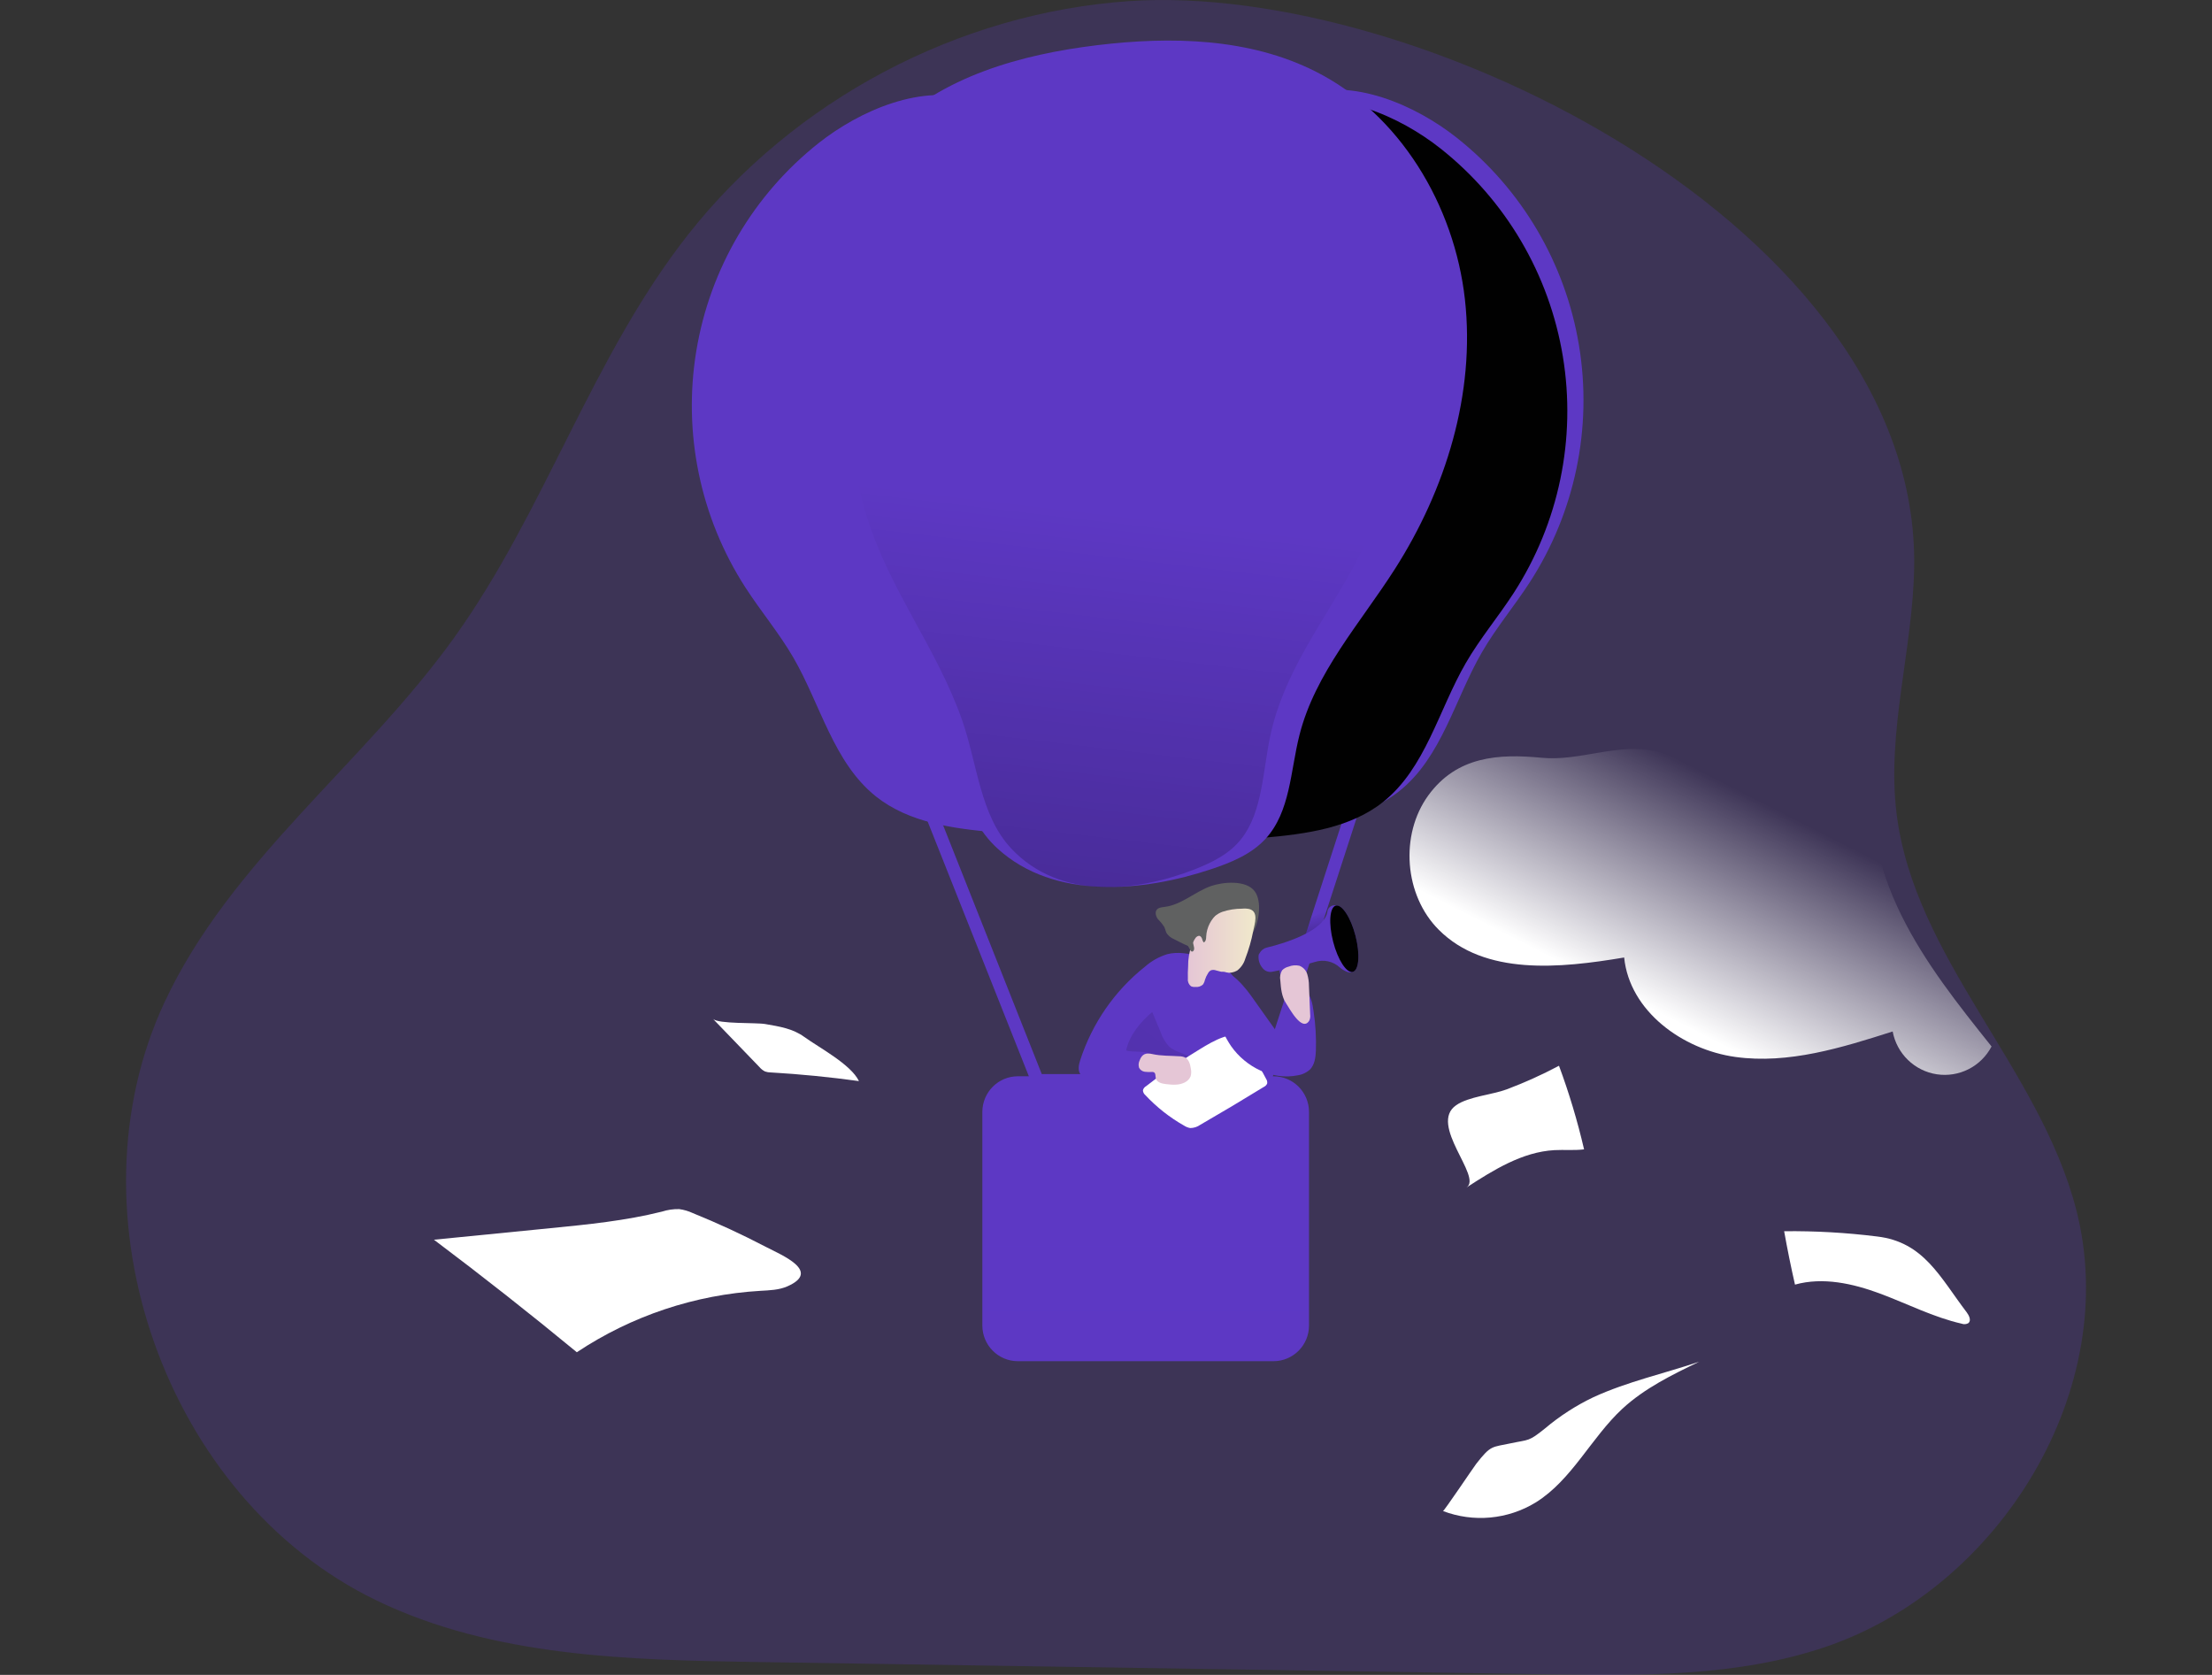 <svg width="140" height="106" viewBox="0 0 140 106" fill="none" xmlns="http://www.w3.org/2000/svg">
<rect x="0" y="0" width="140" height="106" fill="#333333" stroke="none"/>
<g clip-path="url(#clip0)">
<path opacity="0.24" d="M71.455 0.072C60.647 0.814 50.25 6.324 43.536 14.865C37.468 22.588 34.484 32.349 28.766 40.325C23.019 48.349 14.594 54.47 10.414 63.428C4.134 76.877 10.492 94.839 23.816 101.283C31.212 104.861 39.72 105.059 47.929 105.187L97.998 105.964C103.904 106.055 109.946 106.126 115.544 104.229C126.594 100.483 134.332 87.881 131.402 76.54C129.089 67.582 121.149 60.635 120.033 51.459C119.404 46.274 121.072 41.089 121.151 35.866C121.462 14.538 89.84 -1.192 71.455 0.072Z" fill="#5D38C4"/>
<path d="M80.345 68.787H65.384L58.479 51.406L86.211 50.691L80.345 68.787ZM65.935 67.977H79.766L85.102 51.523L59.671 52.179L65.935 67.977Z" fill="#5D38C4"/>
<path d="M83.994 57.55L82.944 58.112L81.959 61.212L82.888 60.583L83.994 57.55Z" fill="url(#paint0_linear)"/>
<path d="M75.954 60.536C75.275 60.353 74.549 60.212 73.87 60.39C73.353 60.551 72.875 60.82 72.467 61.178C70.551 62.703 69.125 64.761 68.367 67.096C68.268 67.404 68.194 67.778 68.412 68.026C68.576 68.209 68.849 68.262 69.098 68.297C71.101 68.586 73.111 68.829 75.126 69.028C75.368 69.067 75.615 69.059 75.854 69.006C76.09 68.922 76.303 68.781 76.472 68.595C77.439 67.639 77.856 66.299 78.238 65.011C78.429 64.476 78.536 63.913 78.553 63.344C78.525 61.761 77.415 60.94 75.954 60.536Z" fill="#5D38C4"/>
<path d="M72.927 64.05L73.473 65.359C73.579 65.673 73.748 65.962 73.97 66.207C74.296 66.522 74.764 66.624 75.177 66.81C75.71 67.051 76.164 67.439 76.485 67.929C75.695 67.967 74.904 67.935 74.119 67.832C73.876 67.808 73.637 67.746 73.411 67.65C72.973 67.443 73.097 66.904 72.674 66.664C72.372 66.492 71.593 66.609 71.278 66.481C71.453 65.556 72.209 64.633 72.927 64.05Z" fill="url(#paint1_linear)"/>
<path d="M51.817 9.051C47.69 12.315 44.927 17.011 44.069 22.216C43.212 27.421 44.322 32.76 47.181 37.186C48.153 38.691 49.314 40.069 50.212 41.617C51.935 44.594 52.759 48.267 55.436 50.404C57.526 52.068 60.328 52.441 62.985 52.675C63.42 52.744 63.865 52.721 64.29 52.605C65.227 52.281 65.648 51.186 65.781 50.201C66.145 47.484 65.26 44.78 64.552 42.133C62.209 33.338 61.786 24.138 63.315 15.163C63.779 12.452 65.224 7.631 61.744 6.388C58.425 5.207 54.383 7.022 51.817 9.051Z" fill="#5D38C4"/>
<path d="M53.786 8.748C49.659 12.012 46.896 16.707 46.038 21.913C45.181 27.118 46.291 32.457 49.151 36.883C50.122 38.386 51.283 39.764 52.181 41.314C53.904 44.289 54.728 47.962 57.406 50.101C59.495 51.764 62.297 52.137 64.954 52.371C65.389 52.44 65.834 52.415 66.259 52.3C67.197 51.977 67.615 50.883 67.75 49.896C68.114 47.181 67.229 44.475 66.521 41.828C64.176 33.03 63.754 23.826 65.284 14.849C65.748 12.14 67.193 7.319 63.713 6.083C60.394 4.904 56.352 6.717 53.786 8.748Z" fill="url(#paint2_linear)"/>
<path d="M92.191 8.71C96.317 11.973 99.081 16.669 99.938 21.874C100.796 27.079 99.686 32.419 96.826 36.844C95.854 38.349 94.693 39.725 93.796 41.276C92.073 44.25 91.248 47.925 88.571 50.062C86.482 51.726 83.677 52.099 81.022 52.333C80.587 52.401 80.141 52.377 79.715 52.263C78.78 51.938 78.36 50.844 78.227 49.859C77.863 47.142 78.747 44.437 79.455 41.789C81.8 32.991 82.221 23.788 80.691 14.81C80.227 12.101 78.784 7.28 82.263 6.044C85.581 4.865 89.626 6.68 92.191 8.71Z" fill="#5D38C4"/>
<path d="M91.168 9.395C95.294 12.659 98.058 17.354 98.915 22.56C99.773 27.765 98.663 33.104 95.803 37.53C94.831 39.032 93.67 40.411 92.773 41.961C91.05 44.936 90.225 48.609 87.548 50.748C85.459 52.411 82.656 52.784 79.999 53.018C79.564 53.087 79.12 53.062 78.694 52.947C77.757 52.623 77.339 51.53 77.204 50.543C76.84 47.828 77.724 45.122 78.432 42.475C80.777 33.677 81.2 24.473 79.67 15.496C79.206 12.785 77.761 7.964 81.24 6.721C84.56 5.55 88.602 7.364 91.168 9.395Z" fill="url(#paint3_linear)"/>
<path d="M51.575 17.14C52.357 13.865 53.798 10.677 56.17 8.297C59.613 4.838 64.61 3.444 69.446 2.859C74.119 2.295 79.058 2.401 83.264 4.525C88.602 7.22 92.051 12.986 92.717 18.95C93.383 24.913 91.501 30.981 88.273 36.029C86.089 39.447 83.235 42.59 82.242 46.53C81.67 48.79 81.672 51.371 80.1 53.084C79.199 54.068 77.916 54.591 76.653 55.011C72.403 56.428 66.747 57.004 63.131 53.699C60.829 51.596 60.63 48.346 59.511 45.59C57.653 41.02 54.179 37.391 52.486 32.716C50.681 27.723 50.364 22.31 51.575 17.14Z" fill="#5D38C4"/>
<path d="M54.086 17.14C54.756 13.865 55.993 10.677 58.028 8.297C60.985 4.838 65.275 3.444 69.426 2.859C73.439 2.295 77.677 2.401 81.288 4.525C85.868 7.22 88.828 12.986 89.401 18.95C89.974 24.913 88.356 30.981 85.579 36.029C83.707 39.447 81.255 42.587 80.407 46.53C79.918 48.79 79.918 51.371 78.569 53.084C77.797 54.068 76.693 54.591 75.613 55.019C71.974 56.435 67.113 57.011 64.006 53.706C62.032 51.603 61.861 48.353 60.9 45.598C59.304 41.023 56.323 37.391 54.867 32.714C53.314 27.67 53.045 22.315 54.086 17.14Z" fill="url(#paint4_linear)"/>
<path d="M80.602 68.116H64.421C63.18 68.116 62.174 69.127 62.174 70.374V83.89C62.174 85.136 63.18 86.147 64.421 86.147H80.602C81.843 86.147 82.849 85.136 82.849 83.89V70.374C82.849 69.127 81.843 68.116 80.602 68.116Z" fill="#5D38C4"/>
<path d="M82.846 71.106V83.931C82.846 84.221 82.79 84.509 82.68 84.777C82.57 85.045 82.408 85.289 82.204 85.494C82.001 85.7 81.758 85.863 81.492 85.974C81.225 86.085 80.94 86.143 80.651 86.144H64.374C64.085 86.144 63.798 86.087 63.531 85.976C63.263 85.865 63.02 85.702 62.816 85.497C62.611 85.291 62.449 85.047 62.338 84.778C62.228 84.51 62.171 84.222 62.172 83.931V71.106C62.176 70.523 62.409 69.964 62.822 69.553C63.235 69.142 63.793 68.912 64.374 68.913H80.651C81.231 68.913 81.787 69.144 82.198 69.555C82.61 69.966 82.842 70.524 82.846 71.106Z" fill="url(#paint5_linear)"/>
<path d="M82.846 71.106V83.931C82.846 84.221 82.79 84.509 82.68 84.777C82.57 85.045 82.408 85.289 82.204 85.494C82.001 85.7 81.758 85.863 81.492 85.974C81.225 86.085 80.94 86.143 80.651 86.144H66.416C66.127 86.143 65.841 86.085 65.575 85.974C65.308 85.863 65.066 85.7 64.862 85.494C64.658 85.289 64.497 85.045 64.387 84.777C64.277 84.509 64.22 84.221 64.221 83.931V71.106C64.224 70.524 64.457 69.966 64.868 69.555C65.279 69.144 65.836 68.913 66.416 68.913H80.651C81.231 68.913 81.787 69.144 82.198 69.555C82.61 69.966 82.842 70.524 82.846 71.106Z" fill="url(#paint6_linear)"/>
<path d="M78.176 65.498C78.954 66.333 79.615 67.272 80.138 68.289C80.194 68.372 80.216 68.474 80.201 68.573C80.162 68.667 80.089 68.743 79.996 68.785C78.661 69.606 77.318 70.407 75.966 71.187C75.781 71.32 75.558 71.392 75.329 71.392C75.192 71.368 75.061 71.316 74.944 71.24C74.032 70.724 73.205 70.072 72.489 69.306C72.443 69.268 72.406 69.221 72.379 69.168C72.353 69.115 72.339 69.056 72.338 68.997C72.353 68.943 72.378 68.893 72.412 68.85C72.447 68.806 72.489 68.77 72.538 68.743C73.415 68.056 74.326 67.414 75.268 66.819C76.046 66.353 77.228 65.498 78.176 65.498Z" fill="white"/>
<path d="M76.642 56.078C75.63 56.435 74.787 57.259 73.73 57.393C73.537 57.419 73.313 57.433 73.2 57.592C73.088 57.751 73.16 58.009 73.29 58.175C73.44 58.324 73.573 58.488 73.688 58.665C73.752 58.795 73.77 58.945 73.843 59.071C73.959 59.234 74.119 59.361 74.303 59.437C75.197 59.898 76.147 60.371 77.15 60.309C77.596 60.278 78.028 60.138 78.409 59.902C78.789 59.666 79.106 59.34 79.333 58.952C79.686 58.327 79.879 57.053 79.417 56.415C78.873 55.669 77.381 55.819 76.642 56.078Z" fill="#606161"/>
<path d="M78.816 60.669C78.729 60.972 78.547 61.237 78.298 61.428C78.096 61.541 77.864 61.587 77.635 61.56C77.408 61.531 77.184 61.482 76.966 61.416C76.866 61.378 76.757 61.374 76.654 61.404C76.573 61.444 76.506 61.508 76.462 61.587C76.375 61.721 76.307 61.867 76.26 62.019C76.238 62.128 76.192 62.231 76.127 62.32C76.061 62.375 75.984 62.416 75.902 62.441C75.82 62.465 75.733 62.473 75.648 62.463C75.556 62.471 75.463 62.456 75.379 62.419C75.309 62.364 75.254 62.292 75.219 62.21C75.185 62.128 75.172 62.038 75.182 61.949C75.171 61.69 75.182 61.428 75.197 61.169C75.191 60.7 75.269 60.233 75.428 59.792C75.533 59.562 75.663 59.344 75.814 59.141C76.225 58.558 76.696 57.967 77.361 57.708C77.764 57.575 78.186 57.508 78.611 57.509C78.766 57.492 78.922 57.5 79.075 57.532C79.688 57.7 79.402 58.477 79.317 58.924C79.203 59.52 79.035 60.104 78.816 60.669Z" fill="url(#paint7_linear)"/>
<path d="M76.341 59.269C76.341 59.415 76.318 59.605 76.178 59.644C76.129 59.568 76.094 59.485 76.074 59.397C76.041 59.315 75.977 59.229 75.892 59.225C75.843 59.228 75.797 59.245 75.757 59.273C75.7 59.303 75.649 59.344 75.608 59.394C75.566 59.444 75.536 59.501 75.517 59.563C75.481 59.746 75.617 59.929 75.568 60.112C75.55 60.178 75.488 60.243 75.422 60.223C75.385 60.205 75.355 60.175 75.337 60.138C75.206 59.913 75.093 59.68 74.996 59.439C74.957 59.353 74.931 59.261 74.918 59.167C74.913 59.057 74.931 58.948 74.971 58.847C75.099 58.522 75.314 58.238 75.592 58.028C75.868 57.817 76.163 57.634 76.474 57.479C76.674 57.37 77.12 57.114 77.35 57.296C77.579 57.479 77.211 57.7 77.089 57.799C76.869 57.978 76.689 58.201 76.56 58.454C76.431 58.707 76.356 58.985 76.341 59.269Z" fill="#606161"/>
<path d="M79.168 63L80.988 65.56C81.095 65.52 81.189 65.45 81.258 65.358C81.327 65.266 81.369 65.157 81.379 65.043C81.395 64.813 81.377 64.583 81.324 64.359C81.27 64.017 81.248 63.671 81.259 63.326C81.243 63.073 81.316 62.824 81.463 62.618C81.759 62.271 82.36 62.375 82.669 62.712C82.979 63.048 83.07 63.525 83.133 63.978C83.263 64.817 83.313 65.666 83.284 66.514C83.264 66.931 83.204 67.379 82.92 67.679C82.697 67.883 82.418 68.015 82.12 68.057C80.536 68.377 78.855 67.542 77.923 66.216C77.142 65.073 76.786 63.691 76.916 62.311C77.113 60.468 78.654 62.278 79.168 63Z" fill="#5D38C4"/>
<path d="M74.632 66.849C74.757 66.848 74.882 66.873 74.996 66.922C75.248 67.048 75.331 67.361 75.371 67.641C75.404 67.796 75.399 67.957 75.359 68.11C75.29 68.282 75.16 68.421 74.995 68.5C74.631 68.694 74.198 68.659 73.792 68.611C73.531 68.582 73.217 68.502 73.153 68.246C73.12 68.109 73.153 67.918 73.026 67.86C72.99 67.846 72.952 67.839 72.915 67.842C72.762 67.853 72.609 67.849 72.458 67.831C72.382 67.821 72.309 67.793 72.246 67.749C72.183 67.706 72.131 67.648 72.094 67.58C72.045 67.428 72.056 67.263 72.125 67.12C72.283 66.684 72.543 66.62 72.944 66.712C73.486 66.834 74.083 66.811 74.632 66.849Z" fill="url(#paint8_linear)"/>
<path d="M79.723 60.32C79.77 60.233 79.834 60.157 79.912 60.097C79.989 60.037 80.079 59.994 80.174 59.971C81.066 59.757 83.858 58.982 84.02 57.645C84.044 57.537 84.108 57.442 84.198 57.378C84.289 57.314 84.399 57.286 84.509 57.3C84.946 57.3 85.641 61.431 85.525 61.521C85.408 61.611 85.01 61.419 84.797 61.227C84.589 61.035 84.334 60.903 84.059 60.842C83.783 60.781 83.497 60.794 83.228 60.879C82.875 60.989 82.232 61.139 81.632 61.269C81.201 61.362 80.791 61.452 80.527 61.499C80.418 61.522 80.304 61.514 80.198 61.477C80.093 61.44 79.999 61.375 79.927 61.289C79.822 61.172 79.744 61.034 79.698 60.883C79.653 60.733 79.641 60.574 79.665 60.419C79.665 60.419 79.692 60.38 79.723 60.32Z" fill="#5D38C4"/>
<path d="M85.623 61.508C86.014 61.406 86.09 60.386 85.793 59.228C85.495 58.071 84.937 57.215 84.545 57.316C84.154 57.418 84.078 58.438 84.376 59.596C84.673 60.753 85.232 61.609 85.623 61.508Z" fill="#5D38C4"/>
<path d="M85.623 61.508C86.014 61.406 86.09 60.386 85.793 59.228C85.495 58.071 84.937 57.215 84.545 57.316C84.154 57.418 84.078 58.438 84.376 59.596C84.673 60.753 85.232 61.609 85.623 61.508Z" fill="url(#paint9_linear)"/>
<path d="M85.3 60.179C85.418 60.149 85.441 59.842 85.352 59.493C85.262 59.144 85.094 58.886 84.976 58.917C84.858 58.947 84.835 59.255 84.925 59.603C85.014 59.952 85.182 60.21 85.3 60.179Z" fill="url(#paint10_linear)"/>
<path d="M84.84 58.808L84.283 58.881C84.283 58.881 84.496 60.229 84.733 60.344L85.113 60.062L84.84 58.808Z" fill="url(#paint11_linear)"/>
<path d="M80.984 60.571C80.984 60.571 81.135 61.255 81.639 61.273L80.392 61.556C80.392 61.556 79.947 61.531 79.859 61.35C79.772 61.169 79.328 60.545 79.954 60.059L80.959 59.75C80.894 60.021 80.903 60.304 80.984 60.571Z" fill="url(#paint12_linear)"/>
<path d="M83.943 58.127C83.89 59.194 84.165 60.251 84.731 61.156C84.373 60.899 83.935 60.78 83.497 60.821C83.497 60.821 83.133 59.47 83.291 59.094C83.474 58.749 83.693 58.425 83.943 58.127Z" fill="url(#paint13_linear)"/>
<path d="M80.975 61.403L81.33 63.437L81.315 64.264L82.394 64.026L82.263 63.209L81.808 61.192L80.975 61.403Z" fill="#5D38C4"/>
<path d="M80.975 61.403L81.33 63.437L81.315 64.264L82.394 64.026L82.263 63.209L81.808 61.192L80.975 61.403Z" fill="url(#paint14_linear)"/>
<path d="M81.406 63.512C81.119 63.094 81.071 62.56 81.033 62.05C80.989 61.828 81.03 61.598 81.148 61.406C81.26 61.292 81.402 61.213 81.557 61.178C81.775 61.088 82.014 61.069 82.243 61.121C82.36 61.167 82.466 61.239 82.551 61.331C82.637 61.424 82.701 61.534 82.738 61.655C82.81 61.896 82.847 62.147 82.846 62.399L82.879 63.187L82.922 64.214C82.941 64.348 82.919 64.485 82.859 64.606C82.396 65.324 81.599 63.794 81.406 63.512Z" fill="url(#paint15_linear)"/>
<path d="M98.67 67.45C99.311 69.178 99.841 70.945 100.258 72.741C99.636 72.82 99.006 72.756 98.38 72.79C96.346 72.904 94.529 74.046 92.817 75.154C93.847 74.487 90.38 71.169 92.164 69.946C92.95 69.397 94.451 69.286 95.367 68.942C96.498 68.516 97.601 68.017 98.67 67.45Z" fill="white"/>
<path d="M43.847 76.774C43.575 76.648 43.285 76.563 42.988 76.522C42.618 76.514 42.249 76.567 41.896 76.681C39.58 77.26 37.214 77.494 34.848 77.728L27.465 78.46C30.532 80.766 33.546 83.139 36.508 85.581C39.974 83.278 43.985 81.938 48.133 81.694C48.712 81.661 49.307 81.644 49.836 81.41C52.008 80.453 49.454 79.427 48.471 78.913C46.965 78.126 45.423 77.413 43.847 76.774Z" fill="white"/>
<path d="M100.855 88.424C102.995 87.442 105.316 86.932 107.549 86.179C105.829 87.009 104.091 87.857 102.682 89.157C100.699 90.998 99.49 93.665 97.192 95.091C96.32 95.623 95.338 95.948 94.322 96.041C93.306 96.134 92.282 95.994 91.328 95.631C91.388 95.653 93.243 92.888 93.434 92.64C94.376 91.435 94.413 91.605 95.638 91.34C96.77 91.097 96.73 91.256 97.785 90.404C98.72 89.615 99.752 88.949 100.855 88.424Z" fill="white"/>
<path d="M45.123 64.48L48.057 67.523C48.157 67.644 48.281 67.743 48.421 67.812C48.538 67.853 48.661 67.874 48.785 67.873C50.65 67.981 52.514 68.165 54.364 68.421C53.855 67.361 51.84 66.302 50.907 65.628C50.179 65.097 49.349 64.969 48.433 64.81C47.867 64.708 45.451 64.82 45.123 64.48Z" fill="white"/>
<path d="M90.404 50.333C88.584 52.832 88.873 56.662 91.064 58.847C93.976 61.761 98.737 61.282 102.795 60.598C103.136 63.986 106.481 66.428 109.838 66.893C113.196 67.357 116.559 66.311 119.789 65.28C119.917 65.967 120.255 66.597 120.756 67.083C121.256 67.569 121.895 67.886 122.583 67.99C123.271 68.094 123.974 67.981 124.595 67.665C125.216 67.35 125.724 66.848 126.048 66.229C123.948 63.6 121.831 60.945 120.341 57.927C118.85 54.909 118.021 51.45 118.652 48.141C118.88 46.945 119.136 45.374 118.064 44.804C117.725 44.652 117.356 44.583 116.985 44.603C114.18 44.576 111.43 45.383 109.081 46.923C108.379 47.386 107.664 47.932 106.826 47.98C106.153 48.018 105.512 47.727 104.859 47.566C102.453 46.972 100.004 48.196 97.579 47.958C94.828 47.691 92.207 47.866 90.404 50.333Z" fill="url(#paint16_linear)"/>
<path d="M38.124 58.492C39.443 60.419 39.228 63.372 37.649 65.057C35.541 67.304 32.112 66.935 29.184 66.406C28.941 69.019 26.527 70.902 24.105 71.26C21.683 71.619 19.257 70.812 16.926 70.017C16.744 71.067 15.896 71.946 14.911 72.105C14.405 72.167 13.893 72.069 13.446 71.825C12.999 71.58 12.639 71.201 12.416 70.741C13.932 68.716 15.459 66.668 16.534 64.342C17.61 62.017 18.207 59.349 17.752 56.797C17.588 55.883 17.404 54.666 18.176 54.225C18.419 54.109 18.686 54.055 18.955 54.07C20.995 54.056 22.989 54.683 24.656 55.865C25.164 56.221 25.679 56.642 26.283 56.678C26.767 56.708 27.23 56.485 27.703 56.36C29.437 55.901 31.204 56.845 32.959 56.662C34.939 56.456 36.828 56.591 38.124 58.492Z" fill="url(#paint17_linear)"/>
<path d="M118.803 78.255C116.852 78.011 114.887 77.9 112.921 77.922C113.123 79.054 113.351 80.181 113.607 81.301C115.376 80.807 117.273 81.231 118.994 81.871C120.716 82.511 122.368 83.367 124.159 83.774C124.227 83.8 124.3 83.81 124.373 83.804C124.446 83.798 124.516 83.776 124.579 83.74C124.778 83.579 124.63 83.261 124.476 83.056C122.781 80.831 121.764 78.602 118.803 78.255Z" fill="white"/>
<path opacity="0.24" d="M82.622 71.805H62.288V74.772H82.622V71.805Z" fill="#5D38C4"/>
<path opacity="0.24" d="M82.622 75.915H62.288V78.882H82.622V75.915Z" fill="#5D38C4"/>
<path opacity="0.24" d="M82.622 80.023H62.288V82.99H82.622V80.023Z" fill="#5D38C4"/>
</g>
<defs>
<linearGradient id="paint0_linear" x1="82.638" y1="57.982" x2="84.088" y2="63.911" gradientUnits="userSpaceOnUse">
<stop stop-color="#010101" stop-opacity="0"/>
<stop offset="0.95" stop-color="#010101"/>
</linearGradient>
<linearGradient id="paint1_linear" x1="1998.96" y1="1503.9" x2="1808.72" y2="1751.94" gradientUnits="userSpaceOnUse">
<stop stop-color="#010101" stop-opacity="0"/>
<stop offset="0.95" stop-color="#010101"/>
</linearGradient>
<linearGradient id="paint2_linear" x1="5060.93" y1="7395" x2="14463.5" y2="7930.92" gradientUnits="userSpaceOnUse">
<stop stop-color="#010101" stop-opacity="0"/>
<stop offset="0.95" stop-color="#010101"/>
</linearGradient>
<linearGradient id="paint3_linear" x1="10884.6" y1="7774.17" x2="4156.7" y2="7974.56" gradientUnits="userSpaceOnUse">
<stop stop-color="#010101" stop-opacity="0"/>
<stop offset="0.95" stop-color="#010101"/>
</linearGradient>
<linearGradient id="paint4_linear" x1="72.143" y1="16.64" x2="56.593" y2="148.212" gradientUnits="userSpaceOnUse">
<stop offset="0.12" stop-color="#010101" stop-opacity="0"/>
<stop offset="0.95" stop-color="#010101"/>
</linearGradient>
<linearGradient id="paint5_linear" x1="7481.02" y1="6131.79" x2="7409.35" y2="13812.1" gradientUnits="userSpaceOnUse">
<stop stop-color="#010101" stop-opacity="0"/>
<stop offset="0.95" stop-color="#010101"/>
</linearGradient>
<linearGradient id="paint6_linear" x1="6852.57" y1="6133.69" x2="6773.02" y2="13803.7" gradientUnits="userSpaceOnUse">
<stop stop-color="#010101" stop-opacity="0"/>
<stop offset="0.95" stop-color="#010101"/>
</linearGradient>
<linearGradient id="paint7_linear" x1="75.178" y1="59.986" x2="79.459" y2="59.986" gradientUnits="userSpaceOnUse">
<stop stop-color="#E5C6D6"/>
<stop offset="0.42" stop-color="#EAD4D0"/>
<stop offset="1" stop-color="#F0E9CB"/>
</linearGradient>
<linearGradient id="paint8_linear" x1="1255.53" y1="814.64" x2="1316.39" y2="814.64" gradientUnits="userSpaceOnUse">
<stop stop-color="#E5C6D6"/>
<stop offset="0.42" stop-color="#EAD4D0"/>
<stop offset="1" stop-color="#F0E9CB"/>
</linearGradient>
<linearGradient id="paint9_linear" x1="2463.99" y1="1500.09" x2="2441.36" y2="1502" gradientUnits="userSpaceOnUse">
<stop stop-color="#010101" stop-opacity="0"/>
<stop offset="0.95" stop-color="#010101"/>
</linearGradient>
<linearGradient id="paint10_linear" x1="620.758" y1="500.451" x2="624.526" y2="500.268" gradientUnits="userSpaceOnUse">
<stop stop-color="#010101" stop-opacity="0"/>
<stop offset="0.95" stop-color="#010101"/>
</linearGradient>
<linearGradient id="paint11_linear" x1="1316.34" y1="572.36" x2="1311.19" y2="573.052" gradientUnits="userSpaceOnUse">
<stop stop-color="#010101" stop-opacity="0"/>
<stop offset="0.95" stop-color="#010101"/>
</linearGradient>
<linearGradient id="paint12_linear" x1="3398.52" y1="671.462" x2="3420.69" y2="698.877" gradientUnits="userSpaceOnUse">
<stop stop-color="#010101" stop-opacity="0"/>
<stop offset="0.95" stop-color="#010101"/>
</linearGradient>
<linearGradient id="paint13_linear" x1="2478.84" y1="1073.44" x2="2509.74" y2="1073.82" gradientUnits="userSpaceOnUse">
<stop stop-color="#010101" stop-opacity="0"/>
<stop offset="0.95" stop-color="#010101"/>
</linearGradient>
<linearGradient id="paint14_linear" x1="650.325" y1="1115.02" x2="661.397" y2="1115.02" gradientUnits="userSpaceOnUse">
<stop stop-color="#010101" stop-opacity="0"/>
<stop offset="0.95" stop-color="#010101"/>
</linearGradient>
<linearGradient id="paint15_linear" x1="855.253" y1="1369.65" x2="875.224" y2="1369.65" gradientUnits="userSpaceOnUse">
<stop stop-color="#E5C6D6"/>
<stop offset="0.42" stop-color="#EAD4D0"/>
<stop offset="1" stop-color="#F0E9CB"/>
</linearGradient>
<linearGradient id="paint16_linear" x1="111.887" y1="50.958" x2="104.793" y2="64.855" gradientUnits="userSpaceOnUse">
<stop stop-color="white" stop-opacity="0"/>
<stop offset="0.95" stop-color="white"/>
</linearGradient>
<linearGradient id="paint17_linear" x1="18083.9" y1="6042.1" x2="18515.5" y2="7217.46" gradientUnits="userSpaceOnUse">
<stop stop-color="white" stop-opacity="0"/>
<stop offset="0.95" stop-color="white"/>
</linearGradient>
<clipPath id="clip0">
<rect width="140" height="106" fill="white"/>
</clipPath>
</defs>
</svg>
